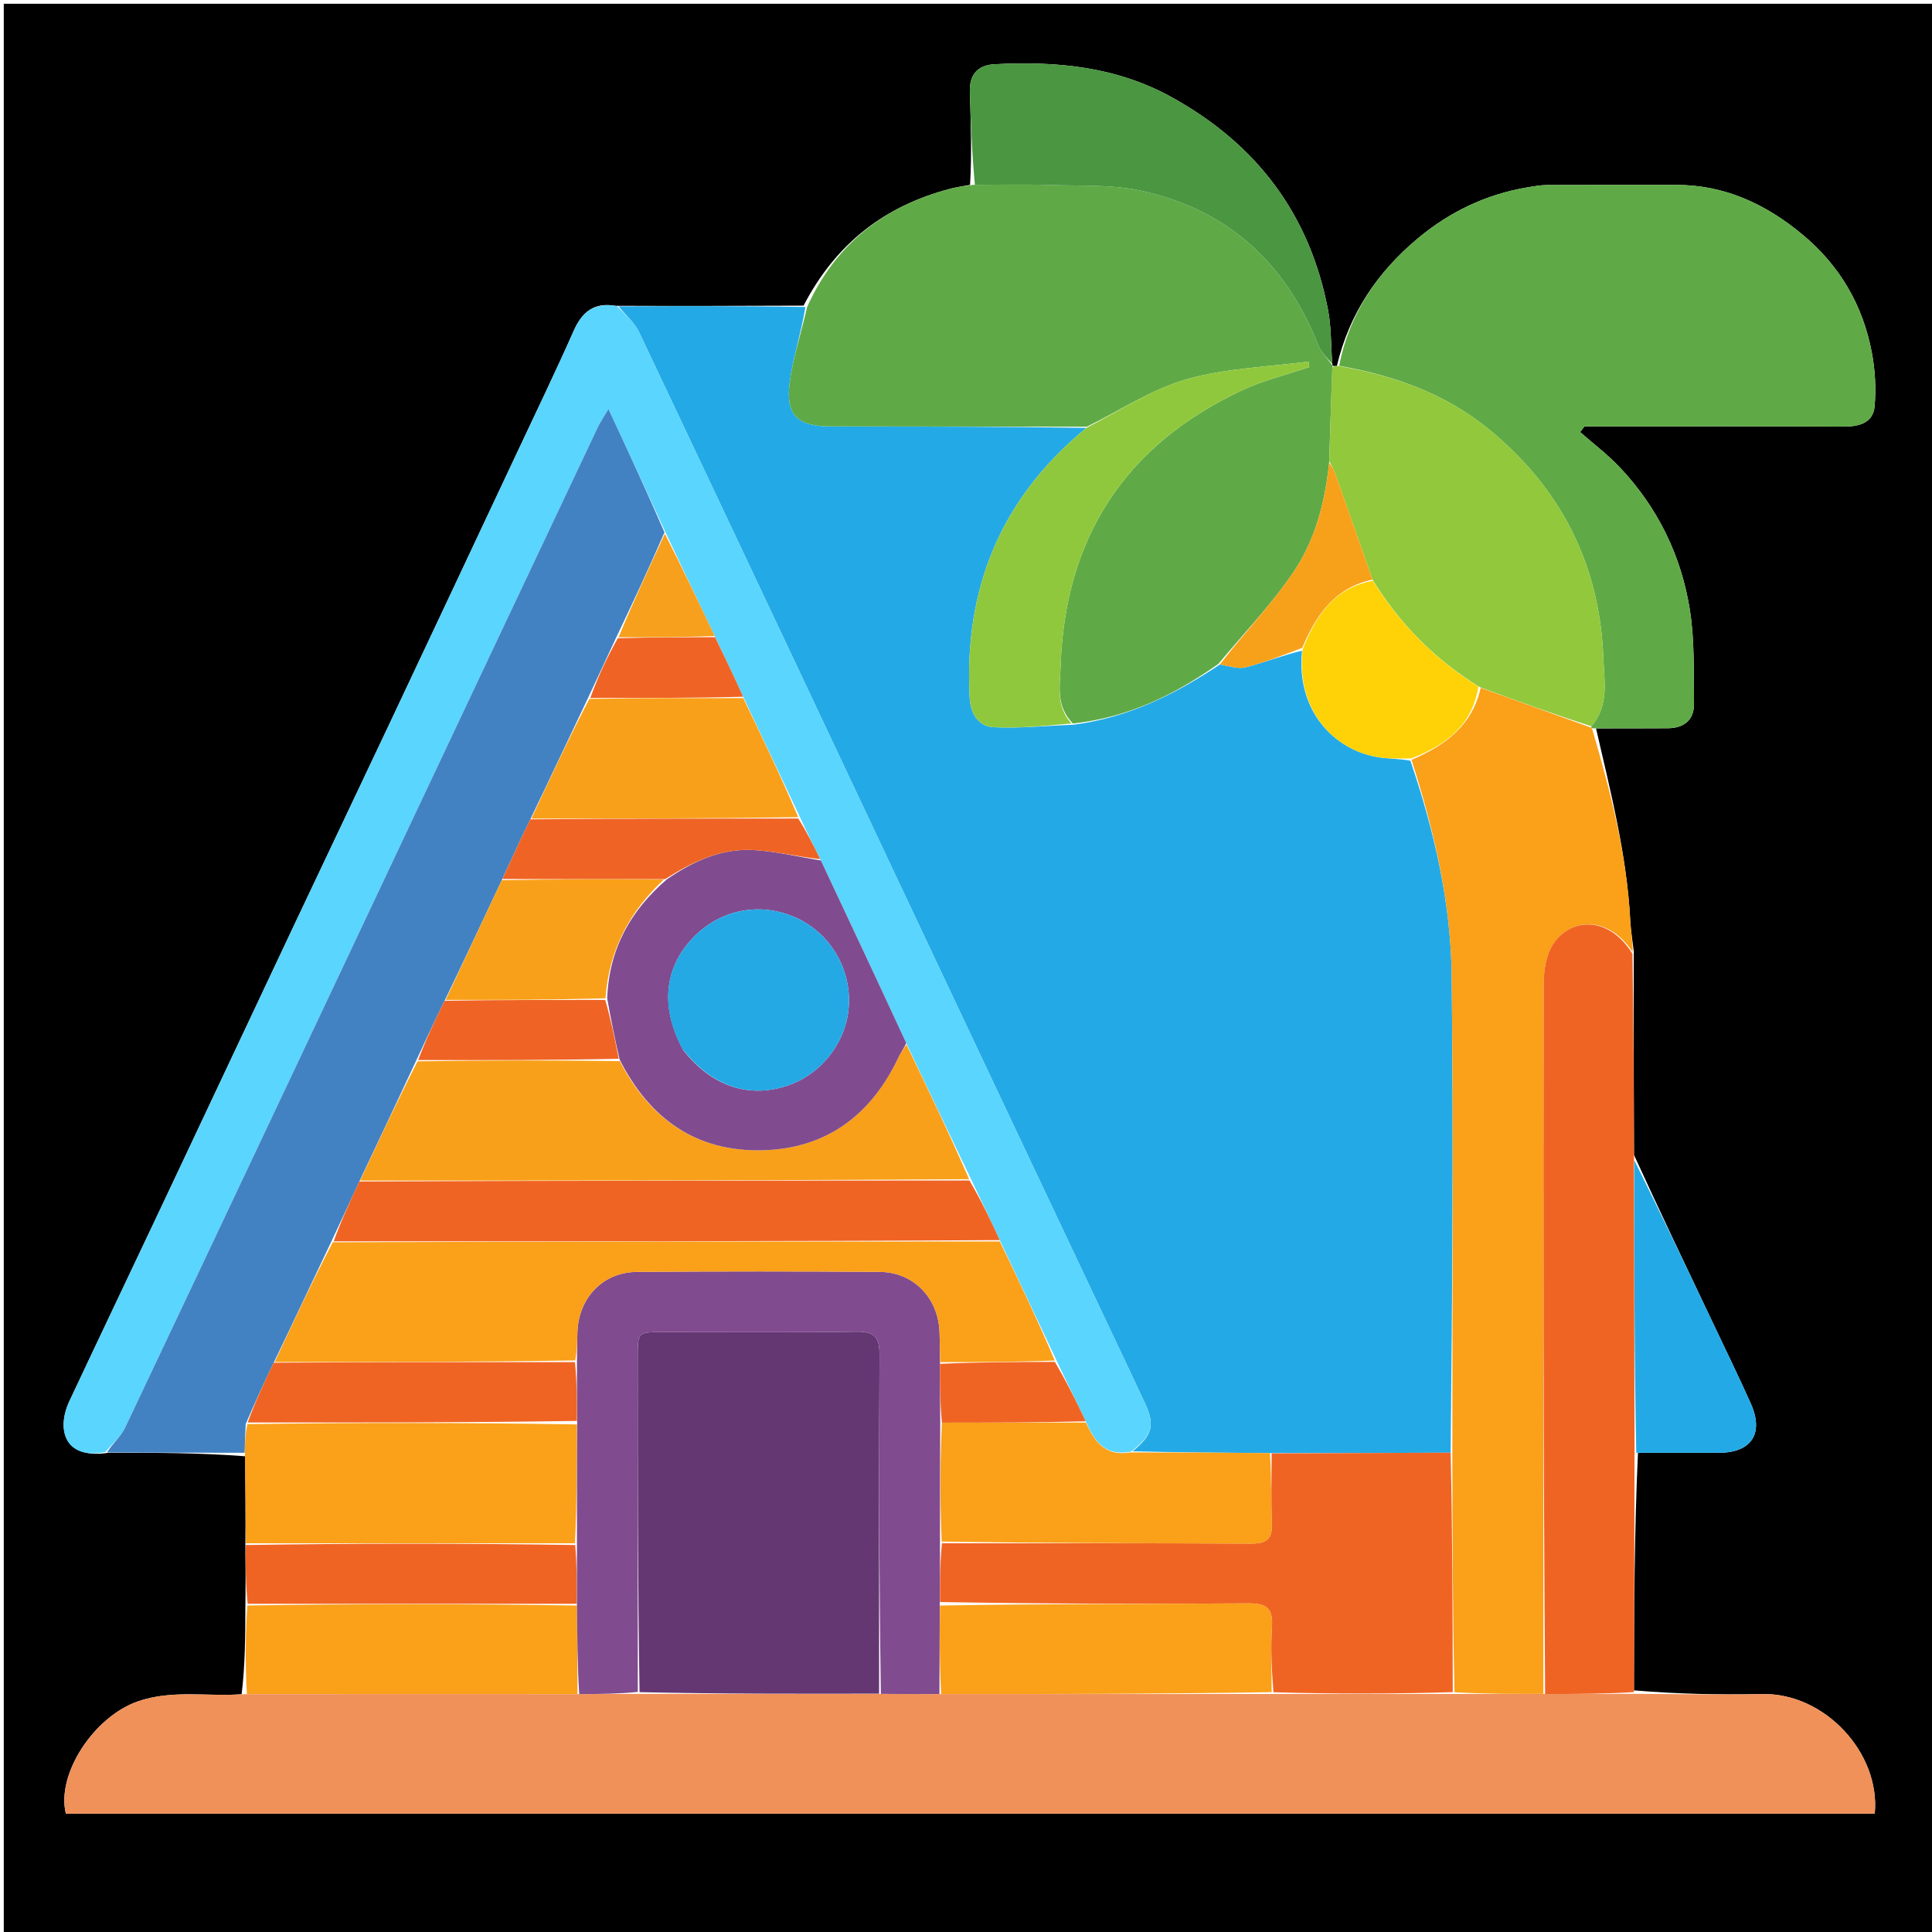 <svg version="1.1" id="Layer_1" xmlns="http://www.w3.org/2000/svg" xmlns:xlink="http://www.w3.org/1999/xlink" x="0px" y="0px"
	 width="100%" viewBox="0 0 512 512" enable-background="new 0 0 512 512" xml:space="preserve">
<path fill="#000000" opacity="1" stroke="none" 
	d="
M1,201 
	C1,134 1,67.5 1,1 
	C171.667,1 342.333,1 513,1 
	C513,171.667 513,342.333 513,513 
	C342.333,513 171.667,513 1,513 
	C1,409.167 1,305.333 1,201 
M65.022,425.941 
	C65.002,433.588 64.982,441.235 64.034,448.984 
	C54.881,449.683 45.652,447.726 36.53,450.889 
	C25.034,454.875 14.878,469.996 17.454,480.633 
	C177.246,480.633 337.056,480.633 496.831,480.633 
	C498.345,464.503 483.528,448.607 467.027,448.948 
	C455.706,449.181 444.375,448.92 433.008,447.964 
	C433.061,426.976 433.114,405.988 434.082,385 
	C441.224,385 448.366,385.002 455.508,385 
	C464.176,384.996 467.54,379.88 463.95,371.882 
	C460.764,364.785 457.361,357.785 454.02,350.758 
	C447.081,336.166 440.12,321.585 433.028,306.072 
	C432.967,288.386 432.907,270.701 432.973,252.13 
	C432.651,249.386 432.175,246.649 432.031,243.896 
	C431.125,226.488 426.807,209.761 422.965,193.027 
	C429.296,193.017 435.627,193.03 441.958,192.99 
	C446.298,192.962 448.992,190.793 448.931,186.407 
	C448.816,178.136 449.114,169.746 447.83,161.628 
	C445.553,147.228 439.284,134.416 429.166,123.756 
	C425.979,120.399 422.235,117.572 418.745,114.503 
	C419.129,114.002 419.512,113.501 419.895,113 
	C421.515,113 423.135,113 424.755,113 
	C446.08,113 467.406,112.951 488.731,113.042 
	C492.844,113.059 496.421,111.991 496.798,107.619 
	C497.204,102.911 496.923,98.002 496.039,93.352 
	C493.666,80.881 487.59,70.433 477.755,62.227 
	C467.982,54.074 457.061,48.982 444.097,48.997 
	C432.768,49.011 421.439,48.972 410.111,49.029 
	C408.321,49.038 406.521,49.363 404.746,49.659 
	C393.817,51.483 384.082,56.193 375.708,63.198 
	C365.129,72.047 357.564,83.059 354.287,96.998 
	C353.877,96.992 353.467,96.986 353.144,96.949 
	C353.144,96.949 353.116,96.86 353.032,95.956 
	C352.697,91.352 352.814,86.661 351.953,82.158 
	C347.115,56.845 333.099,38.255 310.559,25.785 
	C295.764,17.6 279.882,16.155 263.497,17.028 
	C259.077,17.263 256.915,19.82 257.027,24.15 
	C257.241,32.415 257.588,40.677 257.071,48.989 
	C255.319,49.329 253.543,49.573 251.821,50.024 
	C234.471,54.563 221.512,64.506 212.956,80.995 
	C196.61,81.055 180.264,81.115 163.084,81.039 
	C157.5,80.066 154.283,82.607 152.05,87.649 
	C147.257,98.471 142.11,109.137 137.074,119.851 
	C125.685,144.085 114.294,168.318 102.87,192.535 
	C94.632,209.996 86.32,227.422 78.078,244.88 
	C66.368,269.684 54.707,294.509 42.999,319.313 
	C34.824,336.633 26.567,353.914 18.426,371.249 
	C14.771,379.03 17.303,386.884 28.853,384.979 
	C40.847,384.986 52.841,384.993 64.977,385.928 
	C65.04,393.614 65.103,401.299 65.027,409.911 
	C65.073,414.946 65.119,419.98 65.022,425.941 
z"/>
<path fill="#23AAE6" opacity="1" stroke="none" 
	d="
M163.918,81.175 
	C180.264,81.115 196.61,81.055 213.44,81.357 
	C212.317,88.319 210.1,94.844 209.257,101.54 
	C208.183,110.062 211.377,112.983 220.052,112.996 
	C242.712,113.033 265.371,113.055 287.903,113.39 
	C265.158,132.099 255.413,156.052 256.978,184.925 
	C257.208,189.168 259.28,192.499 263.256,192.713 
	C270.176,193.083 277.156,192.331 284.515,192.057 
	C299.053,190.163 311.392,184.037 323.277,176.105 
	C325.798,176.509 328.092,177.361 330.036,176.859 
	C335.092,175.553 339.994,173.653 345.05,172.434 
	C343.429,188.544 353.71,198.648 364.87,200.609 
	C367.768,201.118 370.771,201.032 373.774,201.597 
	C380.126,220.331 384.496,239.192 384.713,258.581 
	C385.184,300.7 384.878,342.828 384.43,384.973 
	C368.313,385.051 352.656,385.109 336.534,385.095 
	C324.009,384.961 311.947,384.9 300.142,384.613 
	C305.433,380.342 306.111,377.631 303.431,371.884 
	C300.686,365.996 297.896,360.128 295.119,354.254 
	C280.024,322.323 264.907,290.401 249.834,258.46 
	C223.031,201.659 196.278,144.835 169.385,88.076 
	C168.161,85.493 165.767,83.463 163.918,81.175 
z"/>
<path fill="#F0915A" opacity="1" stroke="none" 
	d="
M433.048,448.88 
	C444.375,448.92 455.706,449.181 467.027,448.948 
	C483.528,448.607 498.345,464.503 496.831,480.633 
	C337.056,480.633 177.246,480.633 17.454,480.633 
	C14.878,469.996 25.034,454.875 36.53,450.889 
	C45.652,447.726 54.881,449.683 64.965,448.966 
	C94.945,448.945 123.993,448.94 153.506,448.959 
	C158.99,448.934 164.009,448.885 169.491,448.895 
	C190.961,448.915 211.967,448.876 233.438,448.892 
	C238.922,448.943 243.94,448.939 249.429,448.955 
	C278.935,448.947 307.97,448.92 337.474,448.92 
	C353.625,448.929 369.31,448.911 385.462,448.92 
	C393.622,448.929 401.314,448.911 409.474,448.925 
	C417.643,448.931 425.346,448.906 433.048,448.88 
z"/>
<path fill="#5FAA46" opacity="1" stroke="none" 
	d="
M288.031,113.083 
	C265.371,113.055 242.712,113.033 220.052,112.996 
	C211.377,112.983 208.183,110.062 209.257,101.54 
	C210.1,94.844 212.317,88.319 213.9,81.343 
	C221.512,64.506 234.471,54.563 251.821,50.024 
	C253.543,49.573 255.319,49.329 257.952,48.978 
	C265.493,48.979 272.159,48.827 278.813,49.043 
	C286.608,49.296 294.606,48.878 302.143,50.49 
	C325.216,55.424 340.744,69.588 349.388,91.489 
	C350.167,93.462 351.852,95.078 353.116,96.86 
	C353.116,96.86 353.144,96.949 353.084,97.433 
	C352.771,106.025 352.52,114.133 352.236,122.653 
	C351.136,133.321 348.459,143.286 342.705,151.729 
	C336.855,160.312 329.556,167.907 322.892,175.936 
	C311.392,184.037 299.053,190.163 284.328,191.738 
	C279.742,187.045 280.906,181.638 281.071,176.609 
	C282.188,142.449 298.203,117.893 329.195,103.412 
	C334.844,100.773 341.036,99.294 346.977,97.279 
	C346.908,96.793 346.839,96.307 346.77,95.821 
	C335.962,97.271 324.82,97.552 314.445,100.52 
	C305.199,103.164 296.802,108.779 288.031,113.083 
z"/>
<path fill="#5AD5FD" opacity="1" stroke="none" 
	d="
M163.501,81.107 
	C165.767,83.463 168.161,85.493 169.385,88.076 
	C196.278,144.835 223.031,201.659 249.834,258.46 
	C264.907,290.401 280.024,322.323 295.119,354.254 
	C297.896,360.128 300.686,365.996 303.431,371.884 
	C306.111,377.631 305.433,380.342 299.742,384.684 
	C292.698,386.029 289.992,381.864 287.734,376.652 
	C285.128,371.165 282.57,366.021 279.987,360.52 
	C274.966,349.778 269.969,339.393 264.952,328.645 
	C262.425,323.118 259.918,317.954 257.309,312.435 
	C251.538,300.318 245.869,288.556 240.164,276.429 
	C232.597,260.051 225.066,244.038 217.37,227.679 
	C215.475,223.848 213.744,220.363 211.989,216.52 
	C206.968,205.777 201.971,195.392 196.954,184.644 
	C194.462,179.14 191.989,174 189.412,168.555 
	C184.973,159.201 180.639,150.152 176.213,140.737 
	C171.31,130.029 166.498,119.687 161.25,108.407 
	C159.908,110.67 159.078,111.846 158.471,113.127 
	C149.127,132.847 139.806,152.578 130.492,172.311 
	C98.069,241.001 65.671,309.703 33.153,378.348 
	C32,380.783 29.689,382.668 27.917,384.81 
	C17.303,386.884 14.771,379.03 18.426,371.249 
	C26.567,353.914 34.824,336.633 42.999,319.313 
	C54.707,294.509 66.368,269.684 78.078,244.88 
	C86.32,227.422 94.632,209.996 102.87,192.535 
	C114.294,168.318 125.685,144.085 137.074,119.851 
	C142.11,109.137 147.257,98.471 152.05,87.649 
	C154.283,82.607 157.5,80.066 163.501,81.107 
z"/>
<path fill="#5FAA46" opacity="1" stroke="none" 
	d="
M354.9,96.939 
	C357.564,83.059 365.129,72.047 375.708,63.198 
	C384.082,56.193 393.817,51.483 404.746,49.659 
	C406.521,49.363 408.321,49.038 410.111,49.029 
	C421.439,48.972 432.768,49.011 444.097,48.997 
	C457.061,48.982 467.982,54.074 477.755,62.227 
	C487.59,70.433 493.666,80.881 496.039,93.352 
	C496.923,98.002 497.204,102.911 496.798,107.619 
	C496.421,111.991 492.844,113.059 488.731,113.042 
	C467.406,112.951 446.08,113 424.755,113 
	C423.135,113 421.515,113 419.895,113 
	C419.512,113.501 419.129,114.002 418.745,114.503 
	C422.235,117.572 425.979,120.399 429.166,123.756 
	C439.284,134.416 445.553,147.228 447.83,161.628 
	C449.114,169.746 448.816,178.136 448.931,186.407 
	C448.992,190.793 446.298,192.962 441.958,192.99 
	C435.627,193.03 429.296,193.017 422.367,193.02 
	C421.768,193.013 421.58,192.795 421.754,192.473 
	C426.485,186.862 425.134,180.442 424.909,174.448 
	C423.977,149.617 413.665,129.344 394.415,113.635 
	C382.876,104.219 369.329,99.527 354.9,96.939 
z"/>
<path fill="#4282C3" opacity="1" stroke="none" 
	d="
M28.385,384.895 
	C29.689,382.668 32,380.783 33.153,378.348 
	C65.671,309.703 98.069,241.001 130.492,172.311 
	C139.806,152.578 149.127,132.847 158.471,113.127 
	C159.078,111.846 159.908,110.67 161.25,108.407 
	C166.498,119.687 171.31,130.029 176.101,141.089 
	C171.865,150.822 167.649,159.836 163.221,169.101 
	C160.662,174.547 158.313,179.744 155.722,185.194 
	C150.593,195.942 145.706,206.437 140.537,217.132 
	C137.885,222.533 135.515,227.734 132.973,233.253 
	C127.9,244.043 122.998,254.515 117.823,265.213 
	C115.158,270.585 112.766,275.732 110.217,281.221 
	C105.186,291.996 100.311,302.428 95.225,313.108 
	C92.664,318.551 90.316,323.746 87.724,329.196 
	C82.594,339.945 77.708,350.439 72.54,361.133 
	C69.901,366.538 67.543,371.744 65.11,377.393 
	C64.967,380.223 64.901,382.612 64.834,385 
	C52.841,384.993 40.847,384.986 28.385,384.895 
z"/>
<path fill="#FAA019" opacity="1" stroke="none" 
	d="
M409.006,448.893 
	C401.314,448.911 393.622,448.929 385.464,448.462 
	C384.961,426.969 384.925,405.961 384.889,384.952 
	C384.878,342.828 385.184,300.7 384.713,258.581 
	C384.496,239.192 380.126,220.331 374.066,201.363 
	C383.268,197.458 390.156,192.184 392.401,182.276 
	C402.341,185.857 411.961,189.326 421.58,192.795 
	C421.58,192.795 421.768,193.013 421.902,193.066 
	C426.807,209.761 431.125,226.488 432.031,243.896 
	C432.175,246.649 432.651,249.386 432.688,252.328 
	C426.03,242.264 416.018,243.438 411.587,250.204 
	C409.746,253.016 409.111,257.07 409.103,260.562 
	C408.964,323.339 409.004,386.116 409.006,448.893 
z"/>
<path fill="#F06423" opacity="1" stroke="none" 
	d="
M409.474,448.925 
	C409.004,386.116 408.964,323.339 409.103,260.562 
	C409.111,257.07 409.746,253.016 411.587,250.204 
	C416.018,243.438 426.03,242.264 432.625,252.771 
	C432.907,270.701 432.967,288.386 433.026,307 
	C433.072,333.619 433.119,359.309 433.166,385 
	C433.114,405.988 433.061,426.976 433.028,448.422 
	C425.346,448.906 417.643,448.931 409.474,448.925 
z"/>
<path fill="#91C83C" opacity="1" stroke="none" 
	d="
M421.754,192.473 
	C411.961,189.326 402.341,185.857 392.111,182.075 
	C380.103,174.646 370.941,165.311 363.733,153.606 
	C360.401,144.103 357.195,134.913 353.939,125.74 
	C353.51,124.528 352.831,123.405 352.268,122.241 
	C352.52,114.133 352.771,106.025 353.04,97.449 
	C353.467,96.986 353.877,96.992 354.593,96.968 
	C369.329,99.527 382.876,104.219 394.415,113.635 
	C413.665,129.344 423.977,149.617 424.909,174.448 
	C425.134,180.442 426.485,186.862 421.754,192.473 
z"/>
<path fill="#FAA019" opacity="1" stroke="none" 
	d="
M64.906,385.464 
	C64.901,382.612 64.967,380.223 65.566,377.407 
	C95.011,376.993 123.924,377.008 152.897,377.487 
	C152.918,388.294 152.877,398.637 152.377,408.985 
	C123.001,408.988 94.083,408.987 65.165,408.985 
	C65.103,401.299 65.04,393.614 64.906,385.464 
z"/>
<path fill="#4B9641" opacity="1" stroke="none" 
	d="
M353.074,96.408 
	C351.852,95.078 350.167,93.462 349.388,91.489 
	C340.744,69.588 325.216,55.424 302.143,50.49 
	C294.606,48.878 286.608,49.296 278.813,49.043 
	C272.159,48.827 265.493,48.979 258.356,48.954 
	C257.588,40.677 257.241,32.415 257.027,24.15 
	C256.915,19.82 259.077,17.263 263.497,17.028 
	C279.882,16.155 295.764,17.6 310.559,25.785 
	C333.099,38.255 347.115,56.845 351.953,82.158 
	C352.814,86.661 352.697,91.352 353.074,96.408 
z"/>
<path fill="#FAA019" opacity="1" stroke="none" 
	d="
M153.041,448.936 
	C123.993,448.94 94.945,448.945 65.429,448.915 
	C64.982,441.235 65.002,433.588 65.552,425.475 
	C95,425.013 123.918,425.017 152.897,425.485 
	C152.986,433.612 153.014,441.274 153.041,448.936 
z"/>
<path fill="#23AAE6" opacity="1" stroke="none" 
	d="
M433.624,385 
	C433.119,359.309 433.072,333.619 433.096,307.464 
	C440.12,321.585 447.081,336.166 454.02,350.758 
	C457.361,357.785 460.764,364.785 463.95,371.882 
	C467.54,379.88 464.176,384.996 455.508,385 
	C448.366,385.002 441.224,385 433.624,385 
z"/>
<path fill="#F06423" opacity="1" stroke="none" 
	d="
M152.836,425.02 
	C123.918,425.017 95,425.013 65.623,425.012 
	C65.119,419.98 65.073,414.946 65.096,409.448 
	C94.083,408.987 123.001,408.988 152.434,409.449 
	C152.911,414.946 152.874,419.983 152.836,425.02 
z"/>
<path fill="#F06423" opacity="1" stroke="none" 
	d="
M384.43,384.973 
	C384.925,405.961 384.961,426.969 384.995,448.435 
	C369.31,448.911 353.625,448.929 337.472,448.462 
	C337.002,442.335 336.717,436.674 337.085,431.056 
	C337.406,426.153 335.507,424.877 330.809,424.91 
	C303.595,425.103 276.379,425.015 249.108,424.556 
	C249.089,419.054 249.127,414.017 249.623,408.985 
	C277.239,408.993 304.397,408.932 331.553,409.066 
	C335.614,409.086 337.25,407.859 337.067,403.658 
	C336.798,397.505 336.998,391.332 336.998,385.167 
	C352.656,385.109 368.313,385.051 384.43,384.973 
z"/>
<path fill="#FAA019" opacity="1" stroke="none" 
	d="
M336.534,385.095 
	C336.998,391.332 336.798,397.505 337.067,403.658 
	C337.25,407.859 335.614,409.086 331.553,409.066 
	C304.397,408.932 277.239,408.993 249.561,408.52 
	C249.082,397.708 249.123,387.366 249.621,377.019 
	C262.647,377.008 275.214,377.002 287.782,376.996 
	C289.992,381.864 292.698,386.029 299.486,384.909 
	C311.947,384.9 324.009,384.961 336.534,385.095 
z"/>
<path fill="#90C83D" opacity="1" stroke="none" 
	d="
M287.903,113.39 
	C296.802,108.779 305.199,103.164 314.445,100.52 
	C324.82,97.552 335.962,97.271 346.77,95.821 
	C346.839,96.307 346.908,96.793 346.977,97.279 
	C341.036,99.294 334.844,100.773 329.195,103.412 
	C298.203,117.893 282.188,142.449 281.071,176.609 
	C280.906,181.638 279.742,187.045 283.923,191.73 
	C277.156,192.331 270.176,193.083 263.256,192.713 
	C259.28,192.499 257.208,189.168 256.978,184.925 
	C255.413,156.052 265.158,132.099 287.903,113.39 
z"/>
<path fill="#FED206" opacity="1" stroke="none" 
	d="
M363.844,153.924 
	C370.941,165.311 380.103,174.646 391.79,181.963 
	C390.156,192.184 383.268,197.458 374.017,200.985 
	C370.771,201.032 367.768,201.118 364.87,200.609 
	C353.71,198.648 343.429,188.544 345.212,172.121 
	C348.857,162.771 353.86,155.696 363.844,153.924 
z"/>
<path fill="#F7A11B" opacity="1" stroke="none" 
	d="
M363.733,153.606 
	C353.86,155.696 348.857,162.771 345.119,171.677 
	C339.994,173.653 335.092,175.553 330.036,176.859 
	C328.092,177.361 325.798,176.509 323.277,176.105 
	C329.556,167.907 336.855,160.312 342.705,151.729 
	C348.459,143.286 351.136,133.321 352.236,122.653 
	C352.831,123.405 353.51,124.528 353.939,125.74 
	C357.195,134.913 360.401,144.103 363.733,153.606 
z"/>
<path fill="#643773" opacity="1" stroke="none" 
	d="
M232.973,448.837 
	C211.967,448.876 190.961,448.915 169.485,448.438 
	C169.01,418.47 168.999,389.019 169.005,359.567 
	C169.006,353.026 169.033,353.008 175.749,353.004 
	C192.888,352.993 210.029,353.143 227.164,352.908 
	C231.856,352.844 233.103,354.511 233.079,358.984 
	C232.917,388.935 232.982,418.886 232.973,448.837 
z"/>
<path fill="#804B8F" opacity="1" stroke="none" 
	d="
M233.438,448.892 
	C232.982,418.886 232.917,388.935 233.079,358.984 
	C233.103,354.511 231.856,352.844 227.164,352.908 
	C210.029,353.143 192.888,352.993 175.749,353.004 
	C169.033,353.008 169.006,353.026 169.005,359.567 
	C168.999,389.019 169.01,418.47 169.021,448.38 
	C164.009,448.885 158.99,448.934 153.506,448.959 
	C153.014,441.274 152.986,433.612 152.897,425.485 
	C152.874,419.983 152.911,414.946 152.893,409.444 
	C152.877,398.637 152.918,388.294 152.954,377.022 
	C152.913,371.055 152.875,366.016 152.898,360.521 
	C152.976,357.738 152.943,355.408 153.017,353.081 
	C153.306,343.969 159.743,337.14 168.761,337.068 
	C190.216,336.897 211.675,336.905 233.131,337.061 
	C242.113,337.126 248.655,343.968 248.984,353.001 
	C249.081,355.658 249.105,358.318 249.106,361.442 
	C249.088,366.946 249.126,371.985 249.164,377.024 
	C249.123,387.366 249.082,397.708 249.103,408.515 
	C249.127,414.017 249.089,419.054 249.046,425.021 
	C249.014,433.612 248.986,441.274 248.959,448.936 
	C243.94,448.939 238.922,448.943 233.438,448.892 
z"/>
<path fill="#FAA019" opacity="1" stroke="none" 
	d="
M249.429,448.955 
	C248.986,441.274 249.014,433.612 249.103,425.486 
	C276.379,425.015 303.595,425.103 330.809,424.91 
	C335.507,424.877 337.406,426.153 337.085,431.056 
	C336.717,436.674 337.002,442.335 337.004,448.435 
	C307.97,448.92 278.935,448.947 249.429,448.955 
z"/>
<path fill="#FAA019" opacity="1" stroke="none" 
	d="
M249.163,360.977 
	C249.105,358.318 249.081,355.658 248.984,353.001 
	C248.655,343.968 242.113,337.126 233.131,337.061 
	C211.675,336.905 190.216,336.897 168.761,337.068 
	C159.743,337.14 153.306,343.969 153.017,353.081 
	C152.943,355.408 152.976,357.738 152.441,360.527 
	C125.555,360.969 99.189,360.951 72.822,360.934 
	C77.708,350.439 82.594,339.945 88.194,329.213 
	C147.596,328.985 206.283,328.997 264.971,329.008 
	C269.969,339.393 274.966,349.778 279.521,360.556 
	C269.106,360.958 259.134,360.967 249.163,360.977 
z"/>
<path fill="#F9A01A" opacity="1" stroke="none" 
	d="
M95.437,312.861 
	C100.311,302.428 105.186,291.996 110.659,281.26 
	C128.846,280.959 146.434,280.962 164.261,281.209 
	C172.306,296.793 184.748,305.242 202.022,304.837 
	C219.104,304.436 230.969,295.404 238.175,280.057 
	C238.716,278.906 239.519,277.879 240.2,276.794 
	C245.869,288.556 251.538,300.318 256.818,312.489 
	C202.765,312.885 149.101,312.873 95.437,312.861 
z"/>
<path fill="#804C8F" opacity="1" stroke="none" 
	d="
M240.164,276.429 
	C239.519,277.879 238.716,278.906 238.175,280.057 
	C230.969,295.404 219.104,304.436 202.022,304.837 
	C184.748,305.242 172.306,296.793 164.217,280.829 
	C162.904,275.128 161.873,270.049 160.91,264.548 
	C161.419,251.444 167.066,241.354 176.742,233.013 
	C183.537,228.363 190.678,225.063 198.604,225.242 
	C204.932,225.385 211.226,227.041 217.535,228.025 
	C225.066,244.038 232.597,260.051 240.164,276.429 
M181.066,278.29 
	C188.422,287.695 198.076,291.077 208.303,287.831 
	C217.687,284.853 224.501,276.027 224.968,266.247 
	C225.451,256.109 219.494,246.696 210.173,242.871 
	C200.457,238.884 189.938,241.377 182.905,249.334 
	C175.933,257.221 175.13,267.412 181.066,278.29 
z"/>
<path fill="#F06423" opacity="1" stroke="none" 
	d="
M95.225,313.108 
	C149.101,312.873 202.765,312.885 256.919,312.844 
	C259.918,317.954 262.425,323.118 264.952,328.645 
	C206.283,328.997 147.596,328.985 88.438,328.958 
	C90.316,323.746 92.664,318.551 95.225,313.108 
z"/>
<path fill="#F9A01A" opacity="1" stroke="none" 
	d="
M140.819,216.933 
	C145.706,206.437 150.593,195.942 156.193,185.21 
	C170.261,184.985 183.617,184.996 196.974,185.007 
	C201.971,195.392 206.968,205.777 211.523,216.556 
	C187.66,216.944 164.239,216.938 140.819,216.933 
z"/>
<path fill="#EF6424" opacity="1" stroke="none" 
	d="
M140.537,217.132 
	C164.239,216.938 187.66,216.944 211.547,216.914 
	C213.744,220.363 215.475,223.848 217.37,227.679 
	C211.226,227.041 204.932,225.385 198.604,225.242 
	C190.678,225.063 183.537,228.363 176.242,232.983 
	C161.332,233.015 147.238,232.976 133.144,232.936 
	C135.515,227.734 137.885,222.533 140.537,217.132 
z"/>
<path fill="#F06423" opacity="1" stroke="none" 
	d="
M249.106,361.442 
	C259.134,360.967 269.106,360.958 279.545,360.913 
	C282.57,366.021 285.128,371.165 287.734,376.652 
	C275.214,377.002 262.647,377.008 249.621,377.019 
	C249.126,371.985 249.088,366.946 249.106,361.442 
z"/>
<path fill="#EF6424" opacity="1" stroke="none" 
	d="
M196.954,184.644 
	C183.617,184.996 170.261,184.985 156.435,184.957 
	C158.313,179.744 160.662,174.547 163.727,169.136 
	C172.801,168.9 181.159,168.88 189.516,168.859 
	C191.989,174 194.462,179.14 196.954,184.644 
z"/>
<path fill="#F7A01D" opacity="1" stroke="none" 
	d="
M189.412,168.555 
	C181.159,168.88 172.801,168.9 163.938,168.885 
	C167.649,159.836 171.865,150.822 176.193,141.455 
	C180.639,150.152 184.973,159.201 189.412,168.555 
z"/>
<path fill="#F06423" opacity="1" stroke="none" 
	d="
M72.54,361.133 
	C99.189,360.951 125.555,360.969 152.38,360.982 
	C152.875,366.016 152.913,371.055 152.893,376.559 
	C123.924,377.008 95.011,376.993 65.642,376.964 
	C67.543,371.744 69.901,366.538 72.54,361.133 
z"/>
<path fill="#F9A01A" opacity="1" stroke="none" 
	d="
M132.973,233.253 
	C147.238,232.976 161.332,233.015 175.926,233.084 
	C167.066,241.354 161.419,251.444 160.452,264.556 
	C145.983,264.986 132.04,264.987 118.097,264.988 
	C122.998,254.515 127.9,244.043 132.973,233.253 
z"/>
<path fill="#EF6424" opacity="1" stroke="none" 
	d="
M117.823,265.213 
	C132.04,264.987 145.983,264.986 160.384,264.978 
	C161.873,270.049 162.904,275.128 163.978,280.586 
	C146.434,280.962 128.846,280.959 110.816,280.918 
	C112.766,275.732 115.158,270.585 117.823,265.213 
z"/>
<path fill="#24A9E5" opacity="1" stroke="none" 
	d="
M180.869,277.976 
	C175.13,267.412 175.933,257.221 182.905,249.334 
	C189.938,241.377 200.457,238.884 210.173,242.871 
	C219.494,246.696 225.451,256.109 224.968,266.247 
	C224.501,276.027 217.687,284.853 208.303,287.831 
	C198.076,291.077 188.422,287.695 180.869,277.976 
z"/>
</svg>